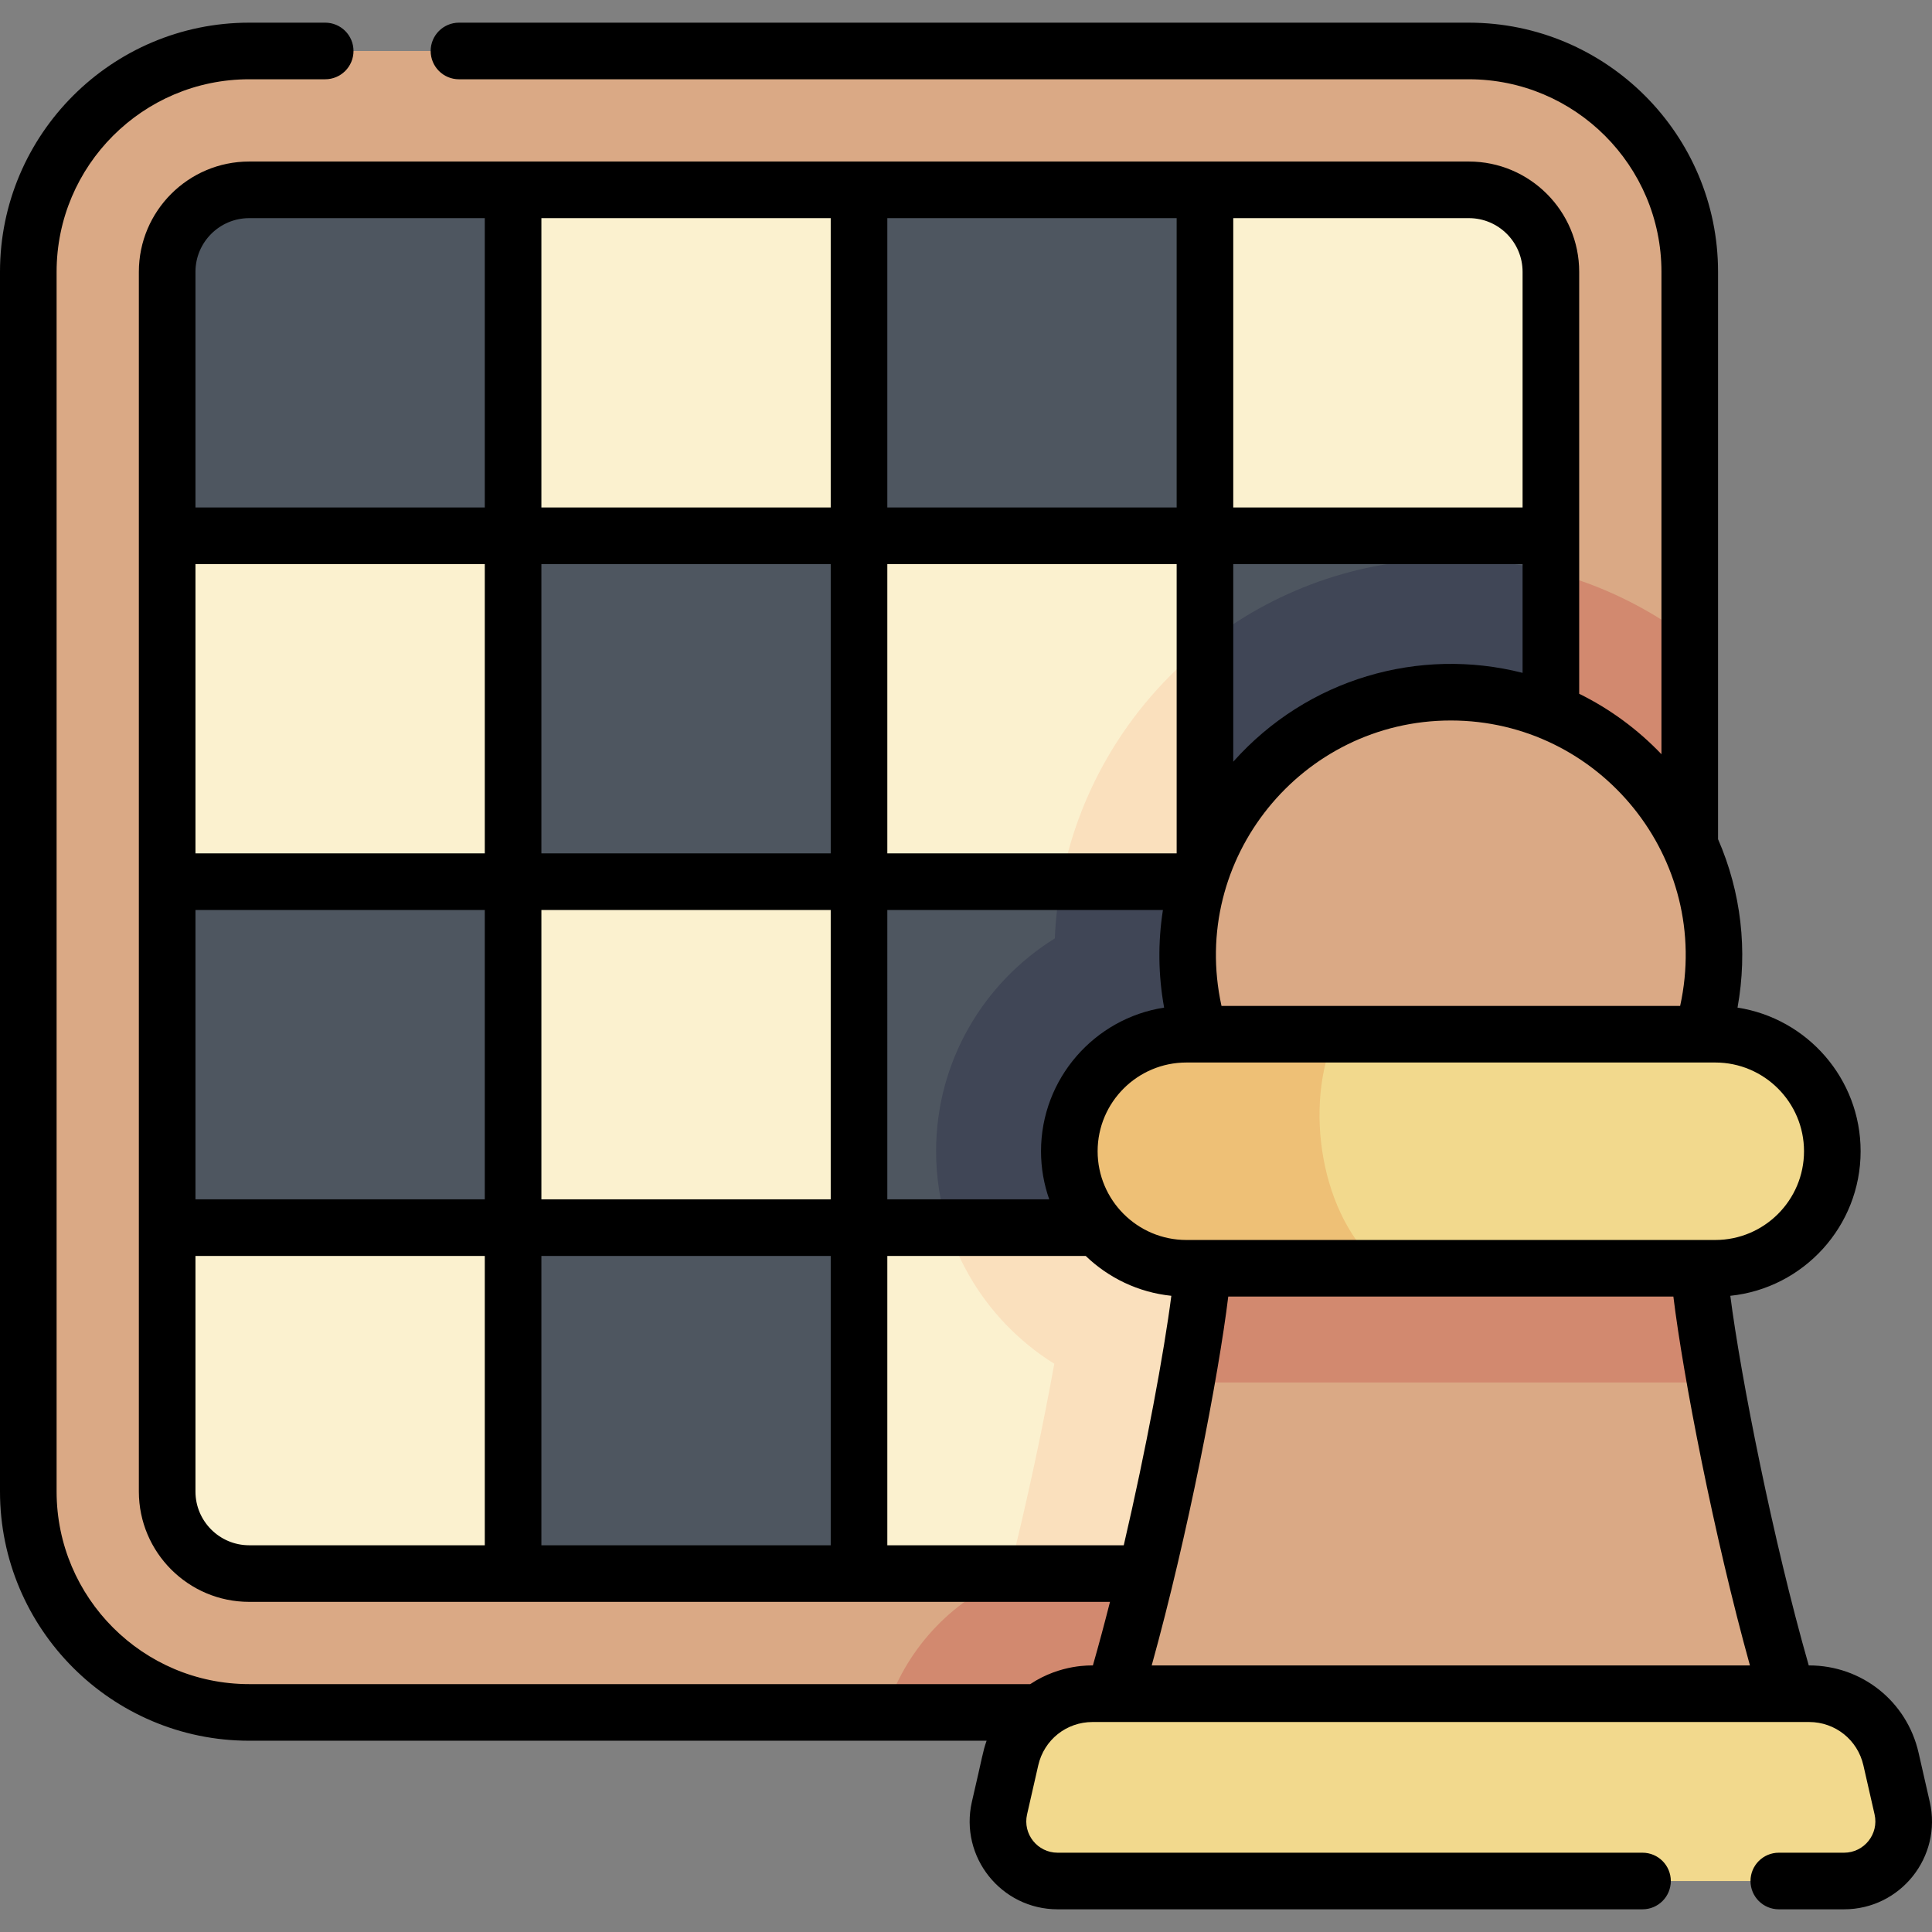 <svg id="Capa_1" enable-background="new 0 0 512.003 512.003" height="512" viewBox="0 0 512.003 512.003" width="512" xmlns="http://www.w3.org/2000/svg"><rect x="0" y="0" width="512.003" height="512.003" fill="#808080" stroke="none"/><g><path d="m66.033 453.813c-32.275 0-58.533-26.257-58.533-58.533v-323.236c0-32.275 26.257-58.533 58.533-58.533h323.237c32.275 0 58.533 26.258 58.533 58.533v323.237c0 32.275-26.258 58.533-58.533 58.533h-323.237z" fill="#daa985"/><path d="m234.65 453.813h154.62c32.275 0 58.533-26.258 58.533-58.533v-225.87c-17.618-13.351-39.559-21.281-63.318-21.281-56.419 0-102.592 44.712-104.949 100.561-18.87 11.706-31.462 32.611-31.462 56.404 0 23.734 12.533 44.598 31.327 56.32-2.973 16.452-7.311 37.172-12.269 56.608-15.312 6.416-27.32 19.306-32.482 35.791z" fill="#d2896f"/><path d="m389.27 417.015h-323.237c-12.004 0-21.734-9.731-21.734-21.734v-323.238c0-12.004 9.731-21.734 21.734-21.734h323.237c12.004 0 21.734 9.731 21.734 21.734v323.237c0 12.004-9.73 21.735-21.734 21.735z" fill="#fbf1cf"/><path d="m389.27 417.015c12.004 0 21.734-9.731 21.734-21.734v-243.753c-8.475-2.213-17.361-3.398-26.519-3.398-56.419 0-102.592 44.712-104.949 100.561-18.87 11.706-31.462 32.611-31.462 56.404 0 23.734 12.533 44.598 31.327 56.32-2.922 16.169-7.164 36.458-12.015 55.601h121.884z" fill="#fae0bd"/><g><path d="m44.299 233.662h91.676v91.676h-91.676z" fill="#4e5660"/><path d="m227.652 233.662h91.676v91.676h-91.676z" fill="#4e5660"/><path d="m319.328 233.662h-38.065c-.924 4.9-1.511 9.917-1.726 15.029-18.87 11.706-31.462 32.611-31.462 56.404 0 7.058 1.116 13.859 3.168 20.244h68.086v-91.677z" fill="#404656"/><g fill="#4e5660"><path d="m135.975 325.338h91.676v91.676h-91.676z"/><path d="m389.27 417.015h-69.942v-91.676h91.676v69.942c0 12.003-9.73 21.734-21.734 21.734z"/><path d="m135.975 141.985h-91.676v-69.942c0-12.004 9.731-21.734 21.734-21.734h69.942z"/><path d="m227.652 50.309h91.676v91.676h-91.676z"/><path d="m135.975 141.985h91.676v91.676h-91.676z"/><path d="m319.328 141.985h91.676v91.676h-91.676z"/></g><path d="m411.004 151.528c-8.475-2.213-17.361-3.398-26.519-3.398-24.593 0-47.238 8.498-65.157 22.709v62.823h91.676z" fill="#404656"/></g><g><path d="m473.715 448.856c-11.395-38.023-22.195-94.229-23.464-112.747h-131.532c-1.269 18.518-12.069 74.724-23.464 112.747z" fill="#daa985"/><path d="m488.689 498.493h-208.408c-10.146 0-17.664-9.424-15.409-19.316l2.963-13.003c2.309-10.131 11.318-17.318 21.708-17.318h189.883c10.391 0 19.4 7.187 21.708 17.318l2.963 13.003c2.255 9.892-5.262 19.316-15.408 19.316z" fill="#f2d98d"/><circle cx="384.485" cy="253.173" fill="#daa985" r="69.734"/><path d="m454.675 366.374c-2.379-12.775-3.982-23.811-4.424-30.265h-131.532c-.442 6.454-2.044 17.49-4.424 30.265z" fill="#d2896f"/><path d="m454.571 274.079h-140.172c-17.129 0-31.015 13.886-31.015 31.015 0 17.129 13.886 31.015 31.015 31.015h140.173c17.129 0 31.015-13.886 31.015-31.015-.001-17.129-13.887-31.015-31.016-31.015z" fill="#f2d98d"/><path d="m314.399 274.079c-17.129 0-31.015 13.886-31.015 31.015 0 17.129 13.886 31.015 31.015 31.015h51.925c-16.49-13.384-20.933-43.383-12.384-62.03z" fill="#eec076"/></g><path d="m511.411 477.511-2.963-13.004c-3.107-13.631-15.04-23.151-29.021-23.151h-.088c-9.504-33.222-18.032-76.56-20.786-97.953 19.373-1.999 34.534-18.416 34.534-38.309 0-19.234-14.172-35.219-32.622-38.064 2.747-15.13.965-30.595-5.161-44.635v-150.351c0-36.411-29.622-66.034-66.033-66.034h-267.641c-4.142 0-7.5 3.358-7.5 7.5s3.358 7.5 7.5 7.5h267.64c28.14 0 51.033 22.894 51.033 51.034v127.833c-6.243-6.536-13.609-11.985-21.799-16.02v-111.814c0-16.12-13.114-29.234-29.234-29.234-13.762 0-310.609 0-323.237 0-16.12 0-29.234 13.114-29.234 29.234v323.237c0 16.12 13.114 29.234 29.234 29.234h228.13c-1.471 5.792-2.989 11.446-4.532 16.841-.405.061-8.456-.456-16.603 4.958h-206.995c-28.14 0-51.033-22.893-51.033-51.033v-323.236c0-28.14 22.893-51.034 51.033-51.034h20.15c4.142 0 7.5-3.358 7.5-7.5s-3.358-7.5-7.5-7.5h-20.15c-36.411 0-66.033 29.623-66.033 66.034v323.237c0 36.411 29.622 66.033 66.033 66.033h195.427c-1.07 3.087-.941 3.529-3.9 16.197-3.328 14.603 7.776 28.482 22.722 28.482h155.005c4.142 0 7.5-3.358 7.5-7.5s-3.358-7.5-7.5-7.5h-155.006c-5.337 0-9.28-4.956-8.097-10.149l2.963-13.004c1.541-6.762 7.461-11.484 14.396-11.484h189.883c6.935 0 12.854 4.723 14.396 11.484l2.963 13.004c1.186 5.203-2.771 10.149-8.097 10.149h-17.286c-4.142 0-7.5 3.358-7.5 7.5s3.358 7.5 7.5 7.5h17.286c14.979 0 26.044-13.911 22.723-28.482zm-382.936-67.996h-62.442c-7.849 0-14.234-6.386-14.234-14.234v-62.442h76.676zm0-91.676h-76.676v-76.677h76.676zm0-91.677h-76.676v-76.676h76.676zm0-91.676h-76.676v-62.443c0-7.849 6.386-14.234 14.234-14.234h62.442zm91.676 275.029h-76.676v-76.676h76.676zm0-91.676h-76.676v-76.677h76.676zm0-91.677h-76.676v-76.676h76.676zm0-91.676h-76.676v-76.677h76.676zm106.677-76.677h62.442c7.849 0 14.234 6.385 14.234 14.234v62.442h-76.676zm0 91.677h76.676v28.829c-27.324-6.946-56.988 1.447-76.676 23.545zm57.657 41.453c39.409 0 69.367 36.527 60.774 75.64h-121.548c-8.591-39.107 21.358-75.64 60.774-75.64zm70.086 90.64c12.966 0 23.515 10.549 23.515 23.515s-10.549 23.515-23.515 23.515h-140.172c-12.966 0-23.515-10.549-23.515-23.515s10.549-23.515 23.515-23.515zm-219.42-223.77h76.677v76.676h-76.677zm0 91.677h76.677v76.676h-76.677zm0 91.676h73.039c-1.35 8.605-1.245 17.283.317 25.868-18.451 2.844-32.624 18.83-32.624 38.064 0 4.466.772 8.753 2.177 12.745h-42.909zm0 168.353v-76.676h52.575c6.027 5.796 13.924 9.66 22.691 10.564-1.925 14.959-6.675 40.647-12.607 66.112zm70.066 31.841c9.557-34.43 17.738-76.784 20.285-97.747h117.965c2.547 20.963 10.728 63.317 20.286 97.747z"/></g></svg>